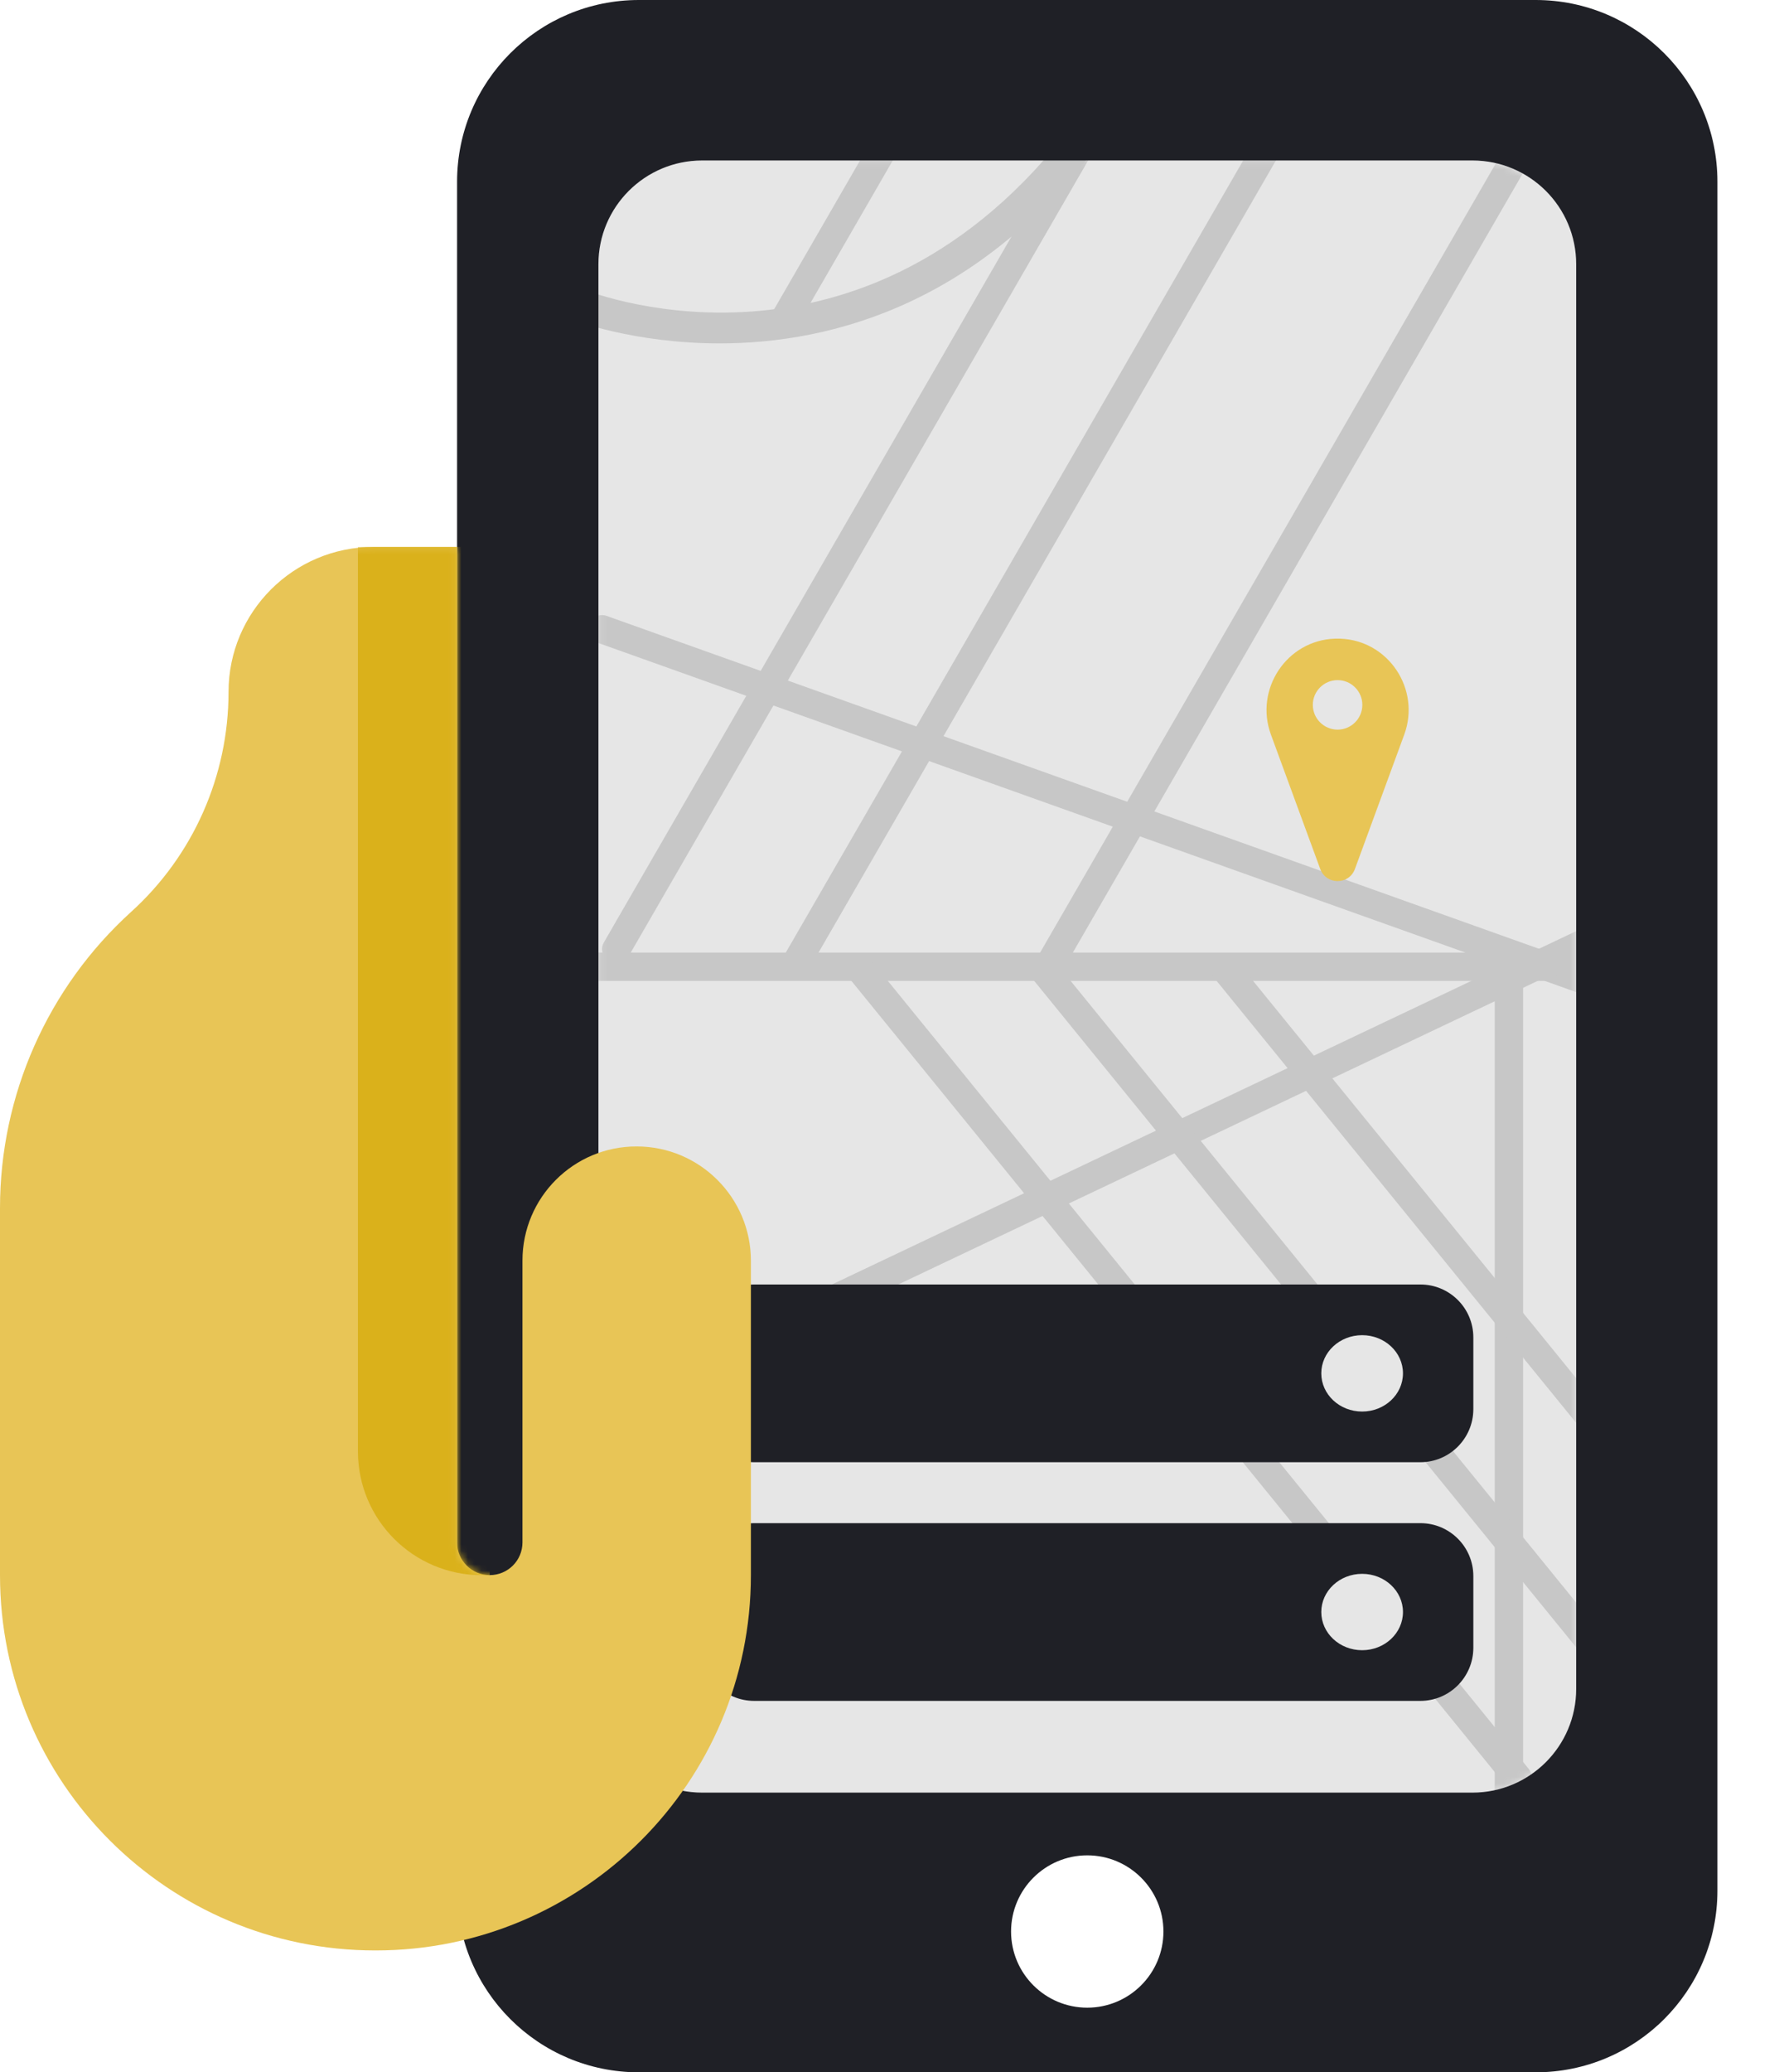 <svg width="268" height="312" viewBox="0 0 268 312" fill="none" xmlns="http://www.w3.org/2000/svg">
<path d="M221.809 269.904H105.772C97.149 269.904 90.152 262.912 90.152 254.295V39.77C90.152 31.154 97.149 24.162 105.772 24.162H221.825C230.448 24.162 237.445 31.154 237.445 39.77V254.279C237.445 262.912 230.448 269.904 221.809 269.904Z" fill="#E6E6E6"/>
<mask id="mask0" mask-type="alpha" maskUnits="userSpaceOnUse" x="90" y="24" width="148" height="246">
<path d="M221.809 269.904H105.772C97.149 269.904 90.152 262.912 90.152 254.295V39.77C90.152 31.154 97.149 24.162 105.772 24.162H221.825C230.448 24.162 237.445 31.154 237.445 39.77V254.279C237.445 262.912 230.448 269.904 221.809 269.904Z" fill="#E6E6E6"/>
</mask>
<g mask="url(#mask0)">
<path d="M91.921 144.763L91.698 144.636C90.741 144.078 90.407 142.852 90.965 141.896L165.113 13.57C165.671 12.614 166.898 12.28 167.855 12.837L168.078 12.965C169.034 13.522 169.369 14.749 168.811 15.704L94.662 144.031C94.105 144.986 92.877 145.321 91.921 144.763Z" fill="#C7C7C7"/>
<path d="M117.615 49.359L117.392 49.231C116.435 48.674 116.101 47.447 116.659 46.492L138.336 8.967C138.894 8.011 140.121 7.677 141.077 8.234L141.3 8.362C142.257 8.919 142.592 10.146 142.034 11.101L120.356 48.626C119.799 49.597 118.571 49.916 117.615 49.359Z" fill="#C7C7C7"/>
<path d="M119.336 146.276L119.113 146.149C118.157 145.592 117.822 144.365 118.38 143.41L189.516 20.291C190.074 19.336 191.301 19.001 192.258 19.559L192.481 19.686C193.437 20.244 193.772 21.47 193.214 22.426L122.078 145.544C121.52 146.499 120.292 146.818 119.336 146.276Z" fill="#C7C7C7"/>
<path d="M156.969 147.455L156.746 147.328C155.789 146.77 155.454 145.544 156.012 144.588L227.149 21.47C227.706 20.515 228.934 20.18 229.89 20.738L230.113 20.865C231.07 21.422 231.404 22.649 230.846 23.604L159.71 146.723C159.168 147.694 157.941 148.013 156.969 147.455Z" fill="#C7C7C7"/>
<path d="M88.749 94.178L88.829 93.939C89.195 92.888 90.343 92.347 91.395 92.729L243.422 146.977C244.458 147.344 245.016 148.491 244.633 149.542L244.554 149.781C244.187 150.832 243.039 151.373 241.987 150.991L89.96 96.743C88.908 96.376 88.366 95.23 88.749 94.178Z" fill="#C7C7C7"/>
<path d="M82.565 145.671V145.416C82.565 144.301 83.457 143.409 84.573 143.409H232.854C233.97 143.409 234.863 144.301 234.863 145.416V145.671C234.863 146.786 233.97 147.678 232.854 147.678H84.573C83.473 147.678 82.565 146.786 82.565 145.671Z" fill="#C7C7C7"/>
<path d="M98.599 208.584L98.488 208.345C98.01 207.342 98.44 206.147 99.444 205.669L239.31 139.3C240.314 138.822 241.509 139.252 241.988 140.256L242.099 140.495C242.577 141.498 242.147 142.693 241.143 143.171L101.277 209.54C100.273 210.002 99.078 209.571 98.599 208.584Z" fill="#C7C7C7"/>
<path d="M227.435 273.121H227.18C226.064 273.121 225.172 272.229 225.172 271.115V145.416C225.172 144.301 226.064 143.409 227.18 143.409H227.435C228.551 143.409 229.444 144.301 229.444 145.416V271.115C229.444 272.229 228.535 273.121 227.435 273.121Z" fill="#C7C7C7"/>
<path d="M229.986 269.124L229.794 269.283C228.934 269.984 227.674 269.857 226.973 268.996L127.896 147.232C127.194 146.372 127.322 145.114 128.183 144.413L128.374 144.254C129.235 143.553 130.494 143.68 131.195 144.54L230.273 266.289C230.974 267.149 230.846 268.423 229.986 269.124Z" fill="#C7C7C7"/>
<path d="M248.634 258.198L248.443 258.357C247.582 259.058 246.323 258.93 245.622 258.07L155.55 147.375C154.849 146.515 154.976 145.257 155.837 144.556L156.028 144.397C156.889 143.696 158.148 143.824 158.849 144.684L248.921 255.379C249.623 256.239 249.479 257.513 248.634 258.198Z" fill="#C7C7C7"/>
<path d="M267.267 247.287L267.076 247.446C266.215 248.147 264.956 248.02 264.255 247.16L182.981 147.312C182.28 146.451 182.407 145.193 183.268 144.492L183.459 144.333C184.32 143.632 185.579 143.76 186.281 144.62L267.538 244.468C268.255 245.328 268.128 246.586 267.267 247.287Z" fill="#C7C7C7"/>
</g>
<path d="M108.418 51.7C95.396 51.7 86.263 48.164 86.055 48.084C84.812 47.575 84.206 46.157 84.701 44.915C85.21 43.672 86.629 43.067 87.872 43.561C89.657 44.278 131.976 60.524 163.376 16.373C164.157 15.274 165.671 15.019 166.771 15.8C167.871 16.58 168.126 18.109 167.345 19.192C148.409 45.839 125.186 51.7 108.418 51.7Z" fill="#C7C7C7"/>
<path d="M213.966 220.147H113.614C109.215 220.147 105.644 216.58 105.644 212.184V201.353C105.644 196.957 109.215 193.389 113.614 193.389H213.982C218.382 193.389 221.952 196.957 221.952 201.353V212.184C221.936 216.58 218.366 220.147 213.966 220.147Z" fill="#1F2026"/>
<path d="M205.2 212.518C208.598 212.518 211.352 209.944 211.352 206.768C211.352 203.593 208.598 201.019 205.2 201.019C201.802 201.019 199.047 203.593 199.047 206.768C199.047 209.944 201.802 212.518 205.2 212.518Z" fill="#E6E6E6"/>
<path d="M213.966 256.079H113.614C109.215 256.079 105.644 252.511 105.644 248.116V237.285C105.644 232.889 109.215 229.321 113.614 229.321H213.982C218.382 229.321 221.952 232.889 221.952 237.285V248.116C221.936 252.511 218.366 256.079 213.966 256.079Z" fill="#1F2026"/>
<path d="M205.2 248.45C208.598 248.45 211.352 245.876 211.352 242.7C211.352 239.525 208.598 236.95 205.2 236.95C201.802 236.95 199.047 239.525 199.047 242.7C199.047 245.876 201.802 248.45 205.2 248.45Z" fill="#E6E6E6"/>
<path d="M231.34 0H96.24C81.114 0 68.857 12.248 68.857 27.363V284.637C68.857 299.752 81.114 312 96.24 312H231.34C246.466 312 258.723 299.752 258.723 284.637V27.363C258.723 12.248 246.466 0 231.34 0ZM163.79 302.268C157.462 302.268 152.314 297.14 152.314 290.801C152.314 284.478 157.446 279.333 163.79 279.333C170.118 279.333 175.266 284.462 175.266 290.801C175.266 297.14 170.118 302.268 163.79 302.268ZM237.445 254.279C237.445 262.896 230.448 269.888 221.824 269.888H105.772C97.149 269.888 90.152 262.896 90.152 254.279V39.77C90.152 31.154 97.149 24.162 105.772 24.162H221.824C230.448 24.162 237.445 31.154 237.445 39.77V254.279Z" fill="#1F2026"/>
<path d="M78.707 189.79V232.22C78.707 234.944 76.508 237.142 73.782 237.142C71.056 237.142 68.857 234.944 68.857 232.22V82.344H56.281C44.215 82.344 34.428 92.123 34.428 104.18C34.428 116.795 29.105 128.82 19.748 137.293C7.173 148.697 0 164.895 0 181.874V237.157C0 268.359 25.311 293.652 56.536 293.652H56.584C87.808 293.652 113.12 268.359 113.12 237.157V189.806C113.12 180.313 105.405 172.604 95.906 172.604C86.406 172.588 78.707 180.297 78.707 189.79Z" fill="#E8C556"/>
<mask id="mask1" mask-type="alpha" maskUnits="userSpaceOnUse" x="0" y="82" width="114" height="212">
<path d="M78.707 189.79V232.22C78.707 234.944 76.508 237.142 73.782 237.142C71.056 237.142 68.857 234.944 68.857 232.22V82.344H56.281C44.215 82.344 34.428 92.123 34.428 104.18C34.428 116.795 29.105 128.82 19.748 137.293C7.173 148.697 0 164.895 0 181.874V237.157C0 268.359 25.311 293.652 56.536 293.652H56.584C87.808 293.652 113.12 268.359 113.12 237.157V189.806C113.12 180.313 105.405 172.604 95.906 172.604C86.406 172.588 78.707 180.297 78.707 189.79Z" fill="#E8C556"/>
</mask>
<g mask="url(#mask1)">
<path d="M73.782 237.157H72.587C62.274 237.157 53.922 228.812 53.922 218.507V82.344H73.766V237.157H73.782Z" fill="#DAB11B"/>
</g>
<path d="M201.885 96.153C201.757 96.153 201.63 96.153 201.502 96.153C201.375 96.153 201.247 96.153 201.12 96.153C193.819 96.392 188.958 103.798 191.46 110.599L198.888 130.827C199.781 133.264 203.223 133.264 204.116 130.827L211.544 110.599C214.046 103.798 209.201 96.408 201.885 96.153ZM201.502 109.851C199.446 109.851 197.772 108.178 197.772 106.124C197.772 104.069 199.446 102.397 201.502 102.397C203.558 102.397 205.232 104.069 205.232 106.124C205.232 108.178 203.558 109.851 201.502 109.851Z" fill="#E8C556"/>
</svg>
